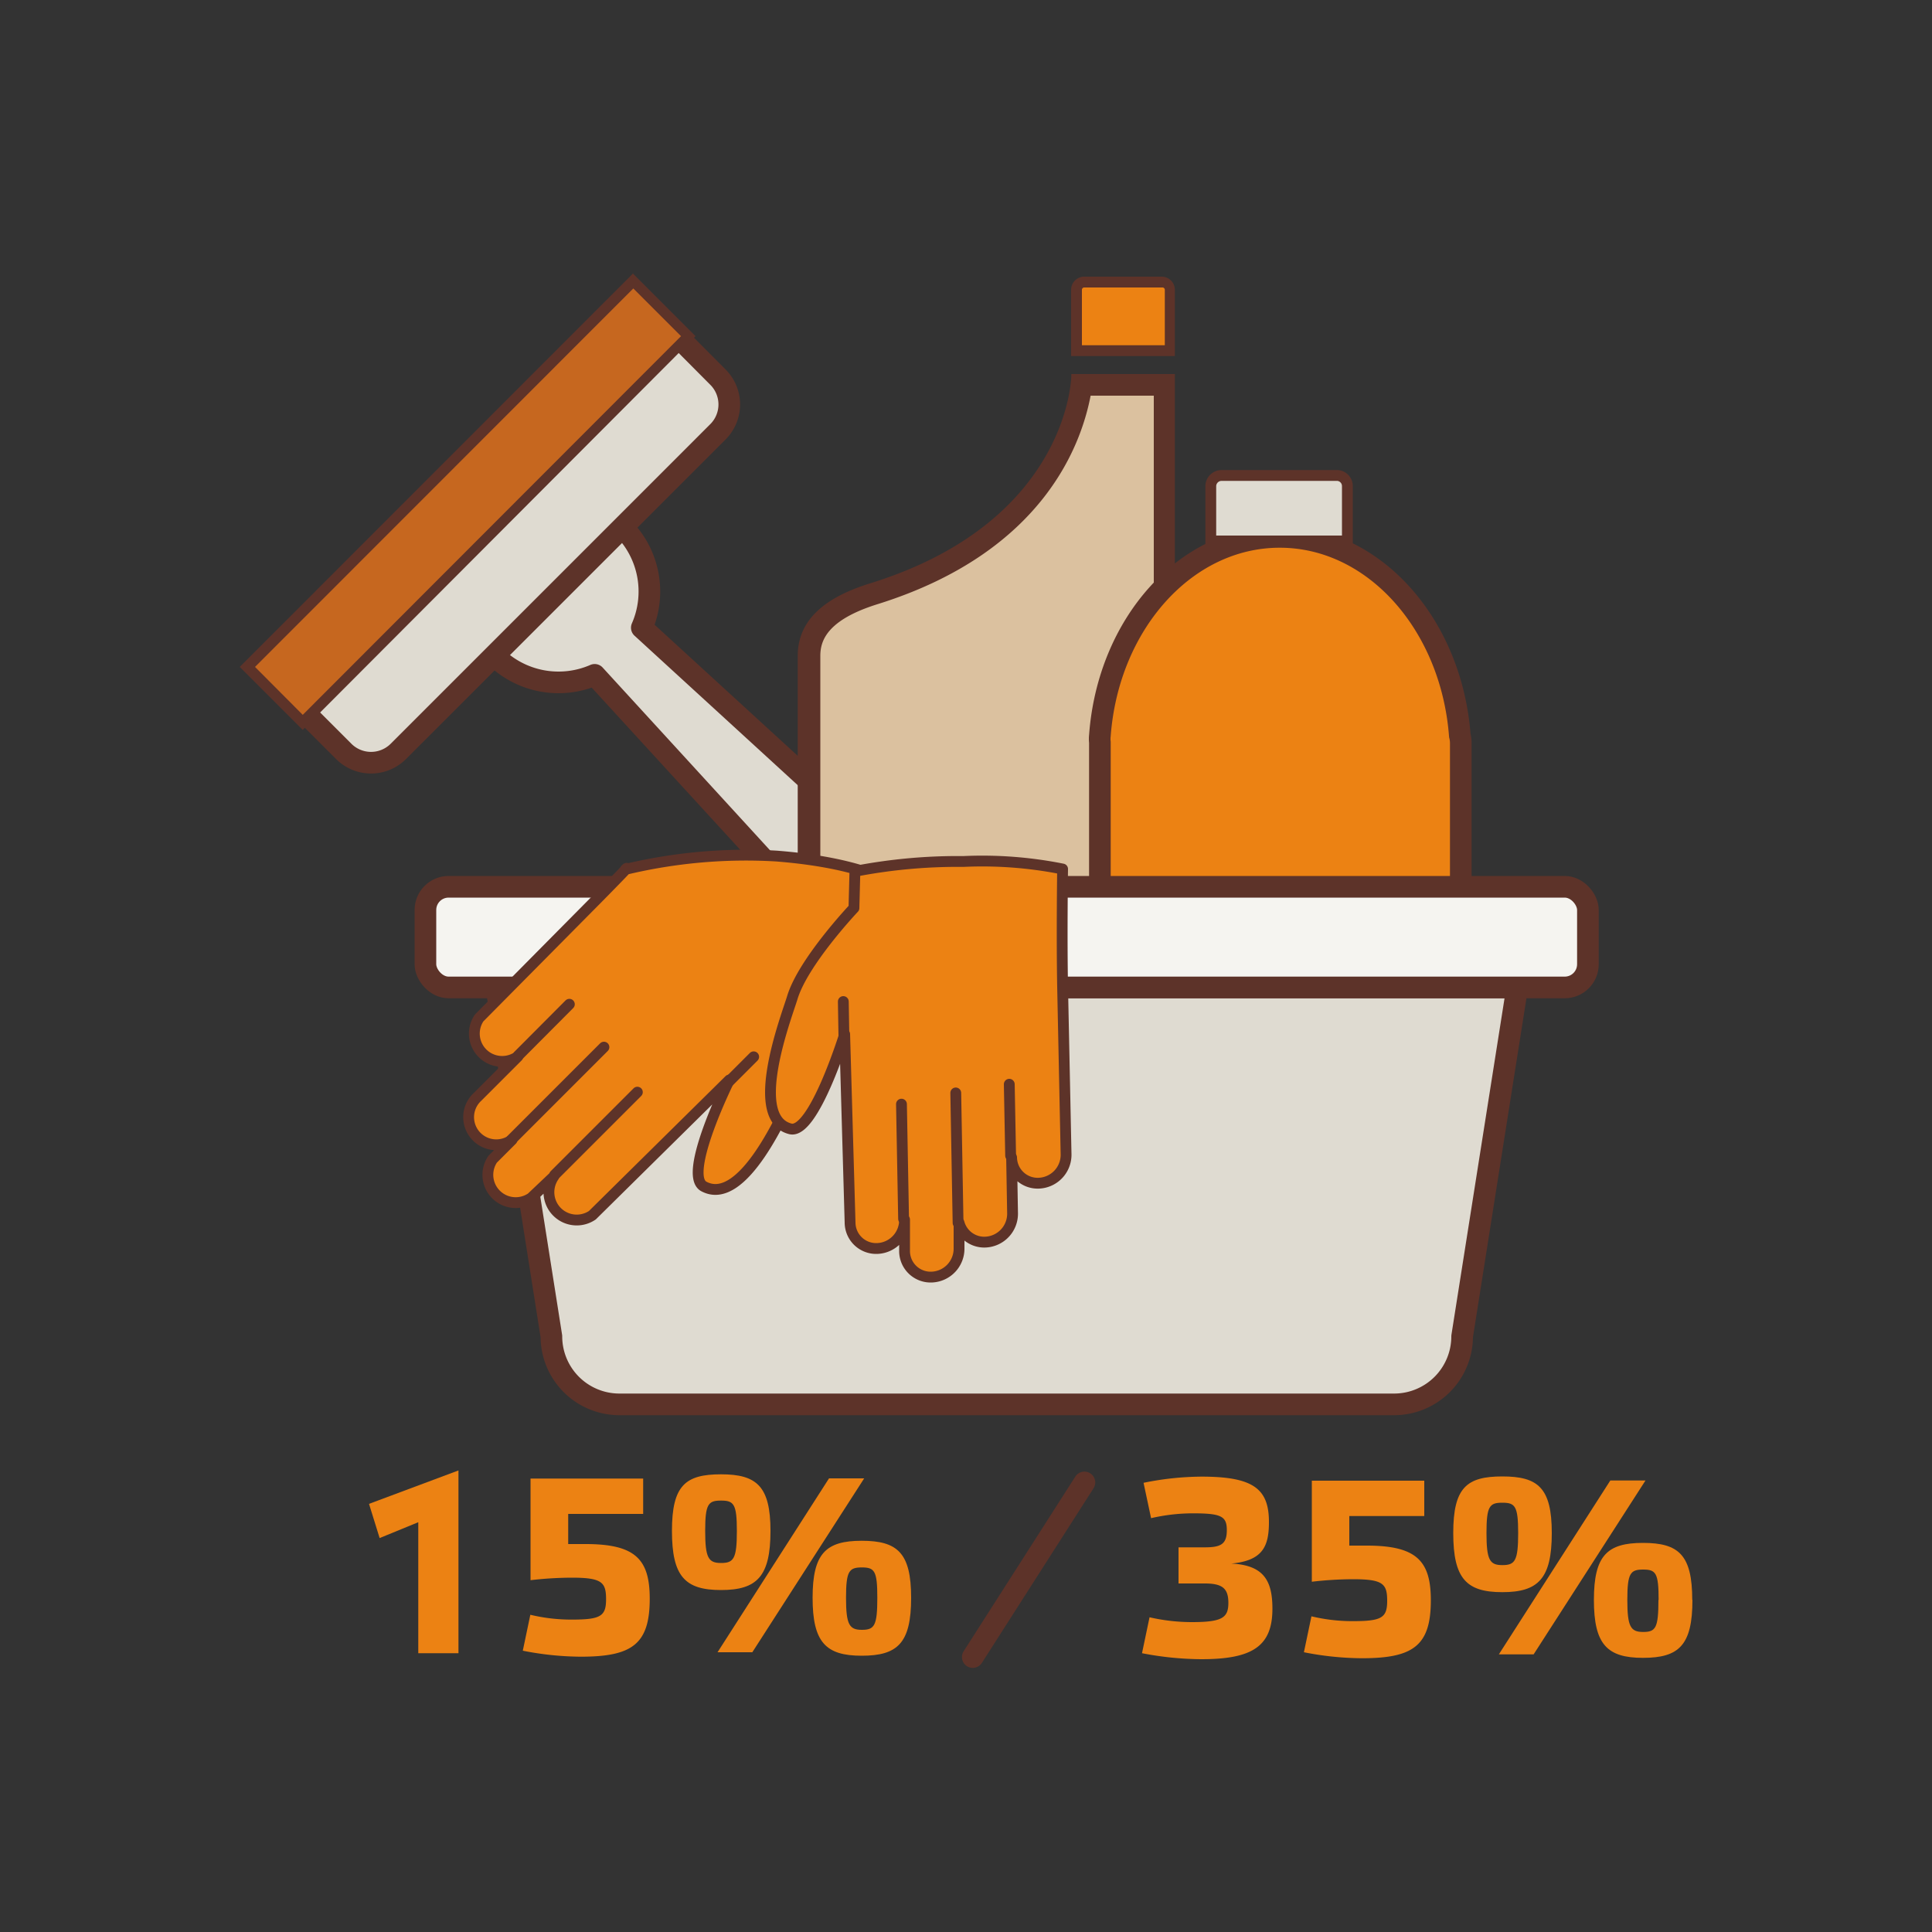 <svg xmlns="http://www.w3.org/2000/svg" width="100" height="100" viewBox="0 0 100 100"><rect x="0" y="0" width="100" height="100" fill="#333333" stroke="none"/><title>график</title><path d="M25.58,33.93a4.68,4.68,0,0,0,5.2,1l16,17.47,3.91-3.91-17.47-16a4.67,4.67,0,0,0-1-5.2" fill="#dfdbd1" stroke="#5d3329" stroke-linecap="round" stroke-linejoin="round" stroke-width="1.12" fill-rule="evenodd"/><path d="M15.9,37l1.92,1.92a2,2,0,0,0,2.77,0l16.6-16.6a2,2,0,0,0,0-2.77l-1.92-1.93" fill="#dfdbd1" stroke="#5d3329" stroke-linejoin="round" stroke-width="1.12" fill-rule="evenodd"/><rect x="10.1" y="23.93" width="28.26" height="4.05" transform="translate(-11.26 24.73) rotate(-45)" fill="#c6671f"/><path d="M32.78,14.93l2.47,2.47L15.67,37,13.2,34.52,32.78,14.93m0-.79L12.41,34.52l3.26,3.26L36,17.4l-3.26-3.26Z" fill="#5d3329"/><path d="M55.76,18.15V15a.4.4,0,0,1,.4-.4h4a.4.4,0,0,1,.4.4v3.15Z" fill="#ec8213"/><path d="M60.17,14.88a.12.12,0,0,1,.12.12v2.87H56V15a.12.12,0,0,1,.12-.12h4m0-.56h-4a.68.68,0,0,0-.68.68v3.43h5.37V15a.68.68,0,0,0-.68-.68Z" fill="#5d3329"/><path d="M45.05,57.91a3.2,3.2,0,0,1-3.2-3.2V33.95c0-1.46,1.1-2.52,3.36-3.22,9.22-2.87,10.55-9.07,10.75-10.8h4.31V54.71a3.2,3.2,0,0,1-3.2,3.2Z" fill="#dbc19f"/><path d="M59.72,20.48V54.71a2.64,2.64,0,0,1-2.63,2.63h-12a2.64,2.64,0,0,1-2.63-2.63V33.95c0-.76.31-1.86,3-2.69C54.15,28.53,56,22.82,56.45,20.48h3.28m1.11-1.12H55.45s0,.07,0,.11S55.32,27,45.05,30.19c-2,.62-3.76,1.68-3.76,3.76V54.71a3.76,3.76,0,0,0,3.76,3.76h12a3.76,3.76,0,0,0,3.76-3.76V19.47a.89.89,0,0,0,0-.11Z" fill="#5d3329"/><path d="M75.56,38.07c-.44-5.76-4.44-10.28-9.32-10.28s-8.88,4.51-9.31,10.28a1.51,1.51,0,0,0,0,.35v19A1.53,1.53,0,0,0,58.42,59H74.08a1.53,1.53,0,0,0,1.53-1.53v-19A1.58,1.58,0,0,0,75.56,38.07Z" fill="#ec8213" stroke="#5d3329" stroke-miterlimit="10" stroke-width="1.12"/><path d="M69.23,24.61h-6a.56.56,0,0,0-.56.55V28h7.07V25.17A.55.55,0,0,0,69.23,24.61Z" fill="#dfdbd1" stroke="#5d3329" stroke-miterlimit="10" stroke-width="0.56"/><path d="M25.69,51.11l2.85,18.06a3.52,3.52,0,0,0,3.52,3.52h40.1a3.52,3.52,0,0,0,3.52-3.52l2.85-18.06Z" fill="#dfdbd1" stroke="#5d3329" stroke-linecap="round" stroke-linejoin="round" stroke-width="1.12"/><rect x="22.02" y="45.9" width="60.17" height="5.21" rx="1.2" ry="1.2" fill="#f5f4f0" stroke="#5d3329" stroke-linecap="round" stroke-linejoin="round" stroke-width="1.12"/><path d="M46.44,45.9,42,50.75s0,3.89-.87,5.66c-.52,1.05-2.65,6.1-4.7,5-1.12-.6,1.32-5.51,1.32-5.51l-7.09,7a1.44,1.44,0,0,1-2-2L27.5,62a1.44,1.44,0,0,1-2-2l1-1a1.43,1.43,0,0,1-1.78-2.23l2.08-2.08a1.44,1.44,0,0,1-2-2L31,46.43C32.9,44.5,32.37,45,32.37,45a26.78,26.78,0,0,1,7.83-.69C45,44.69,46.44,45.9,46.44,45.9Z" fill="#ec8213" stroke="#5d3329" stroke-linecap="round" stroke-linejoin="round" stroke-width="0.56" fill-rule="evenodd"/><line x1="28.71" y1="60.81" x2="32.99" y2="56.53" fill="#ec8213" stroke="#5d3329" stroke-linecap="round" stroke-linejoin="round" stroke-width="0.56"/><line x1="26.42" y1="59.04" x2="31.26" y2="54.2" fill="#ec8213" stroke="#5d3329" stroke-linecap="round" stroke-linejoin="round" stroke-width="0.56"/><line x1="26.82" y1="54.64" x2="29.47" y2="51.98" fill="#ec8213" stroke="#5d3329" stroke-linecap="round" stroke-linejoin="round" stroke-width="0.56"/><line x1="37.3" y1="56.41" x2="39.01" y2="54.7" fill="#ec8213" stroke="#5d3329" stroke-linecap="round" stroke-linejoin="round" stroke-width="0.56"/><path d="M44.25,45.1,44.2,47S41.54,49.81,41,51.67c-.35,1.11-2.28,6.21-.09,6.76,1.2.3,2.81-4.9,2.81-4.9L44,63.29a1.35,1.35,0,0,0,1.44,1.33,1.47,1.47,0,0,0,1.38-1.49l0,1.64a1.35,1.35,0,0,0,1.44,1.33,1.47,1.47,0,0,0,1.38-1.49l0-1.32a1.35,1.35,0,0,0,1.39,1,1.47,1.47,0,0,0,1.38-1.49l-.05-2.89a1.35,1.35,0,0,0,1.44,1.33,1.47,1.47,0,0,0,1.38-1.49L55,51.08c-.05-2.69,0-6.1,0-6.1a21.16,21.16,0,0,0-5.13-.39A28,28,0,0,0,44.25,45.1Z" fill="#ec8213" stroke="#5d3329" stroke-linecap="round" stroke-linejoin="round" stroke-width="0.56" fill-rule="evenodd"/><line x1="46.77" y1="63.09" x2="46.66" y2="57.15" fill="#ec8213" stroke="#5d3329" stroke-linecap="round" stroke-linejoin="round" stroke-width="0.56"/><line x1="49.59" y1="63.3" x2="49.47" y2="56.57" fill="#ec8213" stroke="#5d3329" stroke-linecap="round" stroke-linejoin="round" stroke-width="0.56"/><line x1="52.31" y1="59.82" x2="52.24" y2="56.12" fill="#ec8213" stroke="#5d3329" stroke-linecap="round" stroke-linejoin="round" stroke-width="0.56"/><line x1="43.69" y1="54.22" x2="43.65" y2="51.84" fill="#ec8213" stroke="#5d3329" stroke-linecap="round" stroke-linejoin="round" stroke-width="0.56"/><path d="M21.65,85.57V78.79l-2,.82-.55-1.77,4.63-1.73v9.46Z" fill="#ec8213"/><path d="M33.29,76.53v1.83H29.41v1.56q.45,0,.9,0c2.57,0,3.32.78,3.32,2.83,0,2.36-.92,3-3.57,3a15.8,15.8,0,0,1-3-.31l.39-1.86a9.06,9.06,0,0,0,2.14.25c1.49,0,1.78-.17,1.78-1.05s-.21-1.12-1.77-1.12a18.94,18.94,0,0,0-2.14.13V76.53Z" fill="#ec8213"/><path d="M39.88,79.24c0,2.36-.7,3.06-2.56,3.06s-2.54-.7-2.54-3.06.7-2.93,2.54-2.93S39.88,76.92,39.88,79.24Zm-1.74,0c0-1.4-.16-1.57-.82-1.57s-.82.17-.82,1.57.17,1.66.82,1.66S38.14,80.69,38.14,79.25Zm6.59-2.72-5.79,9h-1.8l5.77-9Zm2.43,6.18c0,2.35-.7,3-2.56,3s-2.54-.7-2.54-3,.69-2.95,2.54-2.95S47.16,80.37,47.16,82.7Zm-1.75,0c0-1.39-.14-1.57-.8-1.57s-.82.18-.82,1.57.17,1.66.82,1.66S45.41,84.15,45.41,82.7Z" fill="#ec8213"/><path d="M61,80.09h1.36c.84,0,1.14-.17,1.14-.89s-.29-.87-1.75-.87a9.63,9.63,0,0,0-2.17.25l-.39-1.83a15.32,15.32,0,0,1,3-.32c2.67,0,3.49.62,3.49,2.35,0,1.26-.32,2-1.95,2.15,1.71.08,2.13.92,2.13,2.34,0,1.95-1.05,2.61-3.68,2.61a16.58,16.58,0,0,1-3.07-.31l.39-1.86a9.8,9.8,0,0,0,2.19.25c1.58,0,1.89-.23,1.89-1s-.34-1-1.23-1H61Z" fill="#ec8213"/><path d="M73.72,76.64v1.83H69.84V80q.45,0,.9,0c2.57,0,3.32.78,3.32,2.83,0,2.36-.92,3-3.57,3a15.79,15.79,0,0,1-3-.31l.39-1.86a9.09,9.09,0,0,0,2.14.25c1.49,0,1.78-.17,1.78-1.05s-.21-1.12-1.76-1.12a19,19,0,0,0-2.14.13V76.64Z" fill="#ec8213"/><path d="M80.32,79.35c0,2.36-.7,3.06-2.56,3.06s-2.54-.7-2.54-3.06.7-2.93,2.54-2.93S80.32,77,80.32,79.35Zm-1.74,0c0-1.4-.16-1.57-.82-1.57s-.82.17-.82,1.57.17,1.66.82,1.66S78.58,80.8,78.58,79.36Zm6.59-2.72-5.79,9h-1.8l5.77-9Zm2.43,6.18c0,2.35-.7,3-2.56,3s-2.54-.7-2.54-3,.69-2.95,2.54-2.95S87.59,80.48,87.59,82.81Zm-1.75,0c0-1.39-.14-1.57-.8-1.57s-.82.18-.82,1.57.17,1.66.82,1.66S85.84,84.26,85.84,82.81Z" fill="#ec8213"/><line x1="50.35" y1="85.77" x2="56.13" y2="76.73" fill="#dfdbd1" stroke="#5d3329" stroke-linecap="round" stroke-linejoin="round" stroke-width="1.12"/><rect width="100" height="100" fill="none"/></svg>